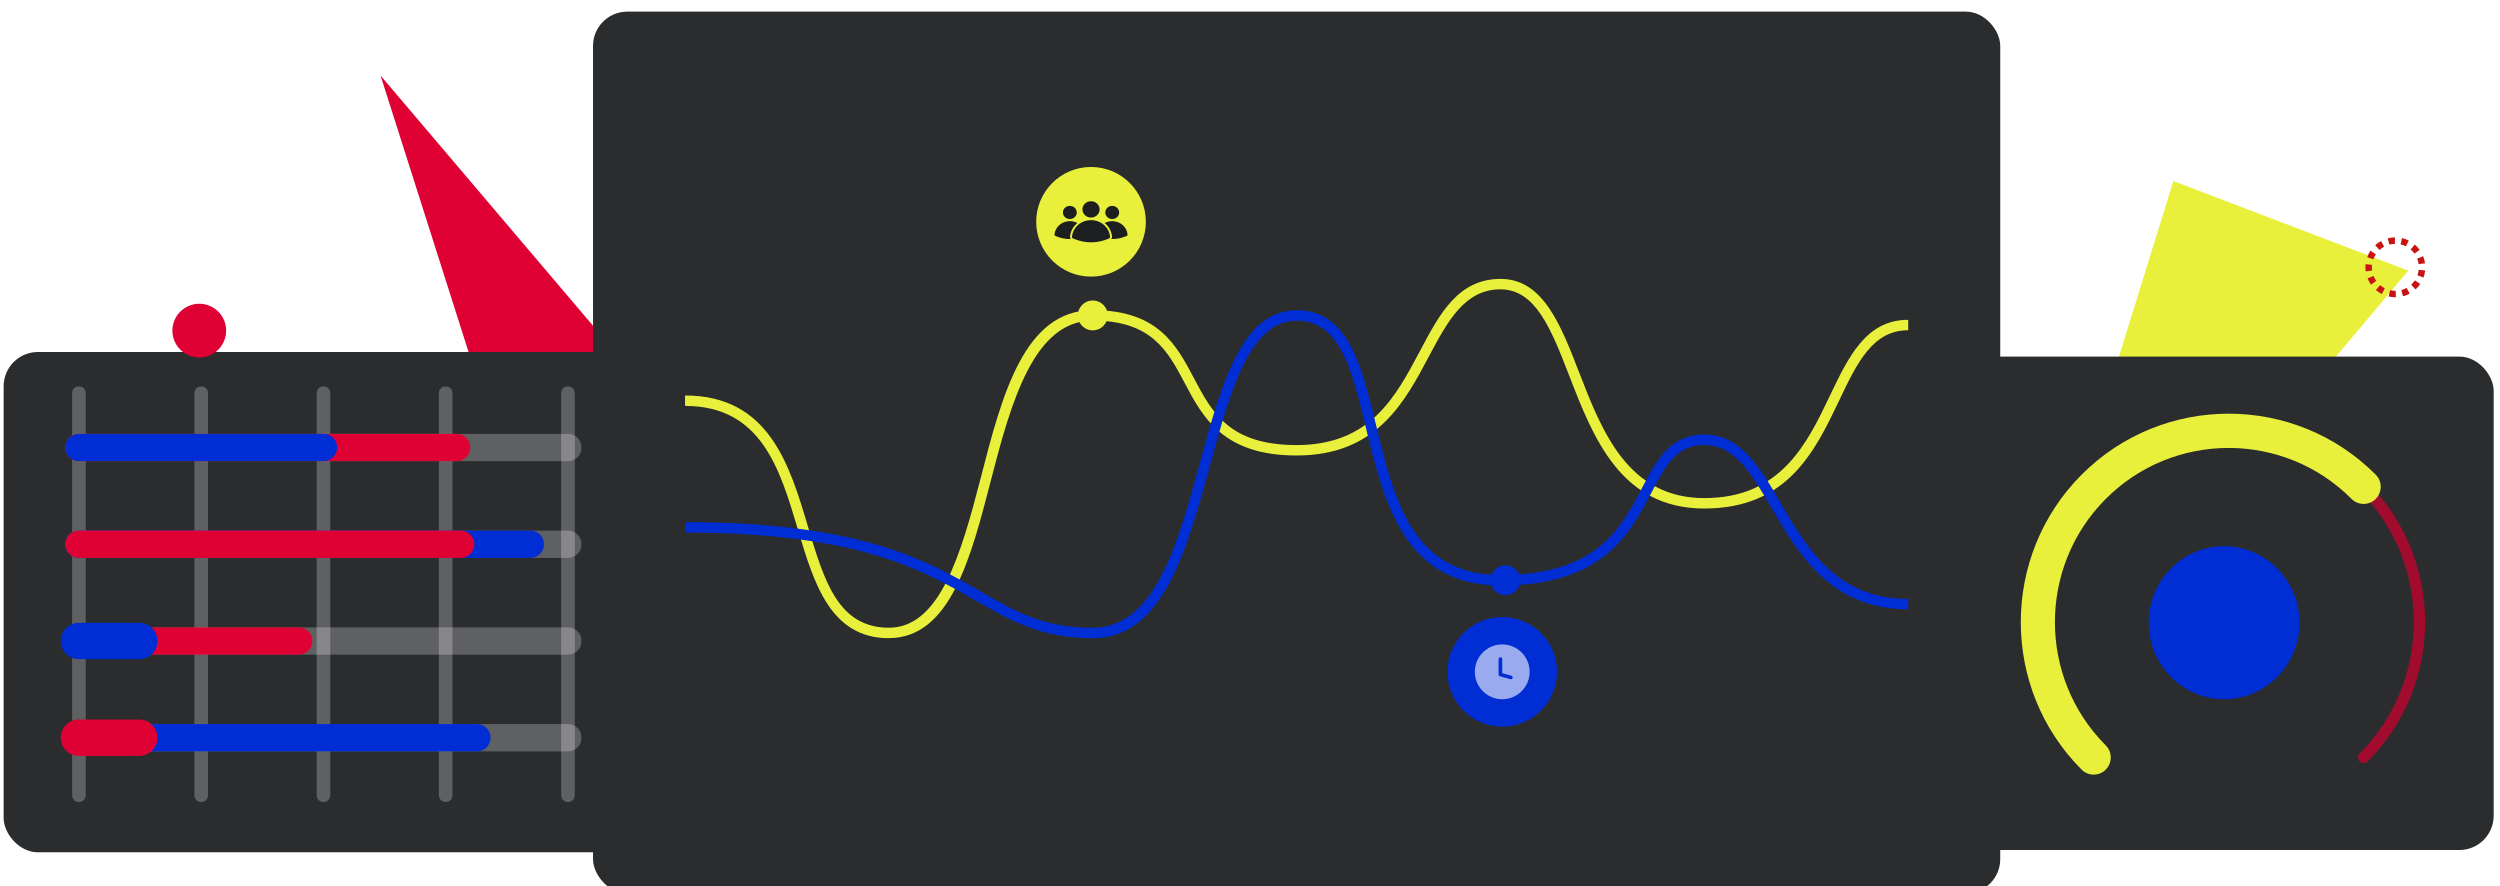 <svg xmlns="http://www.w3.org/2000/svg" fill="none" viewBox="42.408 38.91 1094.362 387.925" style="max-height: 500px" width="1094.362" height="387.925">
<path fill="#E9F03C" d="M914.617 373.611L1096.63 157.385L993.785 118.161L914.617 373.611Z"/>
<path fill="#C91212" d="M1095.78 168.115C1095.29 168.306 1094.79 168.473 1094.29 168.604L1093.58 165.866C1094.37 165.661 1095.17 165.336 1095.89 164.955L1097.23 167.444C1096.77 167.691 1096.28 167.926 1095.79 168.121L1095.78 168.115ZM1091.16 169.034C1090.11 169.053 1089.05 168.933 1088.02 168.694L1088.66 165.936C1089.47 166.123 1090.3 166.215 1091.12 166.202L1091.16 169.034ZM1099.8 165.614L1097.89 163.52C1098.5 162.967 1099.04 162.333 1099.5 161.646L1101.86 163.222C1101.27 164.1 1100.58 164.91 1099.8 165.614ZM1085.06 167.617C1084.12 167.139 1083.23 166.553 1082.43 165.868L1084.28 163.719C1084.9 164.259 1085.6 164.715 1086.34 165.09L1085.06 167.617ZM1103.28 160.402L1100.62 159.432C1100.9 158.653 1101.09 157.839 1101.18 157.017L1104 157.323C1103.89 158.368 1103.65 159.407 1103.29 160.399L1103.28 160.402ZM1080.29 163.53C1079.69 162.673 1079.18 161.744 1078.79 160.758L1081.42 159.719C1081.73 160.491 1082.12 161.217 1082.6 161.888L1080.29 163.53ZM1103.95 154.162L1101.14 154.549C1101.03 153.731 1100.82 152.922 1100.52 152.15L1103.13 151.065L1103.15 151.111C1103.54 152.097 1103.8 153.122 1103.95 154.162ZM1080.79 157.315L1077.98 157.701C1077.84 156.651 1077.82 155.595 1077.93 154.541L1080.74 154.838C1080.66 155.656 1080.67 156.492 1080.78 157.306L1080.79 157.315ZM1099.31 149.939C1098.83 149.268 1098.27 148.653 1097.64 148.117L1099.47 145.962C1100.28 146.643 1101 147.434 1101.61 148.291L1099.3 149.942L1099.31 149.939ZM1081.31 152.432L1078.64 151.465C1079 150.473 1079.47 149.523 1080.06 148.645L1082.43 150.218C1081.97 150.905 1081.59 151.653 1081.31 152.432ZM1095.58 146.746C1094.84 146.371 1094.05 146.091 1093.25 145.904L1093.88 143.14C1094.91 143.378 1095.9 143.739 1096.84 144.204L1095.58 146.737L1095.58 146.746ZM1084.03 148.338L1082.11 146.244C1082.9 145.527 1083.76 144.917 1084.69 144.41L1086.05 146.896C1085.32 147.29 1084.64 147.773 1084.04 148.335L1084.03 148.338ZM1090.79 145.647C1089.97 145.66 1089.14 145.771 1088.35 145.989L1087.62 143.244C1088.64 142.971 1089.69 142.825 1090.75 142.806L1090.79 145.638L1090.79 145.647Z"/>
<path fill="#DF0034" d="M209 72L395 291L267.135 254.586L209 72Z"/>
<g filter="url(#filter0_d_122_2)">
<rect fill="#2A2C2D" rx="15" height="219" width="277" y="189" x="44"/>
</g>
<g clip-path="url(#clip0_122_2)">
<g opacity="0.25" style="mix-blend-mode:overlay">
<path fill="#FEFDFF" d="M76.956 390C75.305 390 73.973 388.666 73.973 387.013V210.987C73.973 209.334 75.305 208 76.956 208C78.607 208 79.94 209.334 79.94 210.987V387.013C79.94 388.666 78.607 390 76.956 390Z"/>
</g>
<g opacity="0.25" style="mix-blend-mode:overlay">
<path fill="#FEFDFF" d="M130.481 390C128.83 390 127.497 388.666 127.497 387.013V210.987C127.497 209.334 128.83 208 130.481 208C132.131 208 133.464 209.334 133.464 210.987V387.013C133.464 388.666 132.131 390 130.481 390Z"/>
</g>
<g opacity="0.25" style="mix-blend-mode:overlay">
<path fill="#FEFDFF" d="M184.005 390C182.354 390 181.021 388.666 181.021 387.013V210.987C181.021 209.334 182.354 208 184.005 208C185.655 208 186.988 209.334 186.988 210.987V387.013C186.988 388.666 185.655 390 184.005 390Z"/>
</g>
<g opacity="0.25" style="mix-blend-mode:overlay">
<path fill="#FEFDFF" d="M237.509 390C235.858 390 234.525 388.666 234.525 387.013V210.987C234.525 209.334 235.858 208 237.509 208C239.16 208 240.492 209.334 240.492 210.987V387.013C240.492 388.666 239.16 390 237.509 390Z"/>
</g>
<g opacity="0.25" style="mix-blend-mode:overlay">
<path fill="#FEFDFF" d="M291.033 390C289.382 390 288.05 388.666 288.05 387.013V210.987C288.05 209.334 289.382 208 291.033 208C292.684 208 294.017 209.334 294.017 210.987V387.013C294.017 388.666 292.684 390 291.033 390Z"/>
</g>
<g opacity="0.25" style="mix-blend-mode:overlay">
<path fill="#FEFDFF" d="M291.033 283.13H76.956C73.654 283.13 70.989 280.461 70.989 277.156C70.989 273.851 73.654 271.182 76.956 271.182H291.033C294.334 271.182 297 273.851 297 277.156C297 280.461 294.334 283.13 291.033 283.13Z"/>
</g>
<g opacity="0.25" style="mix-blend-mode:overlay">
<path fill="#FEFDFF" d="M291.033 240.776H76.956C73.654 240.776 70.989 238.108 70.989 234.802C70.989 231.497 73.654 228.828 76.956 228.828H291.033C294.334 228.828 297 231.497 297 234.802C297 238.108 294.334 240.776 291.033 240.776Z"/>
</g>
<path fill="#DF0034" d="M242.322 240.776H76.956C73.654 240.776 70.989 238.108 70.989 234.802C70.989 231.497 73.654 228.828 76.956 228.828H242.322C245.624 228.828 248.289 231.497 248.289 234.802C248.289 238.108 245.624 240.776 242.322 240.776Z"/>
<path fill="#012DD4" d="M184.004 240.776H76.956C73.654 240.776 70.989 238.108 70.989 234.802C70.989 231.497 73.654 228.828 76.956 228.828H184.004C187.306 228.828 189.971 231.497 189.971 234.802C189.971 238.108 187.306 240.776 184.004 240.776Z"/>
<path fill="#012DD4" d="M274.584 283.13H76.956C73.654 283.13 70.989 280.461 70.989 277.156C70.989 273.851 73.654 271.182 76.956 271.182H274.584C277.885 271.182 280.551 273.851 280.551 277.156C280.551 280.461 277.885 283.13 274.584 283.13Z"/>
<path fill="#DF0034" d="M244.092 283.13H76.956C73.654 283.13 70.989 280.461 70.989 277.156C70.989 273.851 73.654 271.182 76.956 271.182H244.092C247.394 271.182 250.059 273.851 250.059 277.156C250.059 280.461 247.394 283.13 244.092 283.13Z"/>
<g opacity="0.25" style="mix-blend-mode:overlay">
<path fill="#FEFDFF" d="M291.033 325.484H76.956C73.654 325.484 70.989 322.815 70.989 319.51C70.989 316.204 73.654 313.536 76.956 313.536H291.033C294.334 313.536 297 316.204 297 319.51C297 322.815 294.334 325.484 291.033 325.484Z"/>
</g>
<path fill="#DF0034" d="M173.204 325.484H76.956C73.654 325.484 70.989 322.815 70.989 319.51C70.989 316.204 73.654 313.536 76.956 313.536H173.204C176.506 313.536 179.171 316.204 179.171 319.51C179.171 322.815 176.506 325.484 173.204 325.484Z"/>
<path fill="#012DD4" d="M103.37 327.475H76.956C72.56 327.475 69 323.911 69 319.51C69 315.109 72.56 311.545 76.956 311.545H103.37C107.766 311.545 111.326 315.109 111.326 319.51C111.326 323.911 107.766 327.475 103.37 327.475Z"/>
<g opacity="0.25" style="mix-blend-mode:overlay">
<path fill="#FEFDFF" d="M291.033 367.817H76.956C73.654 367.817 70.989 365.149 70.989 361.844C70.989 358.538 73.654 355.87 76.956 355.87H291.033C294.334 355.87 297 358.538 297 361.844C297 365.149 294.334 367.817 291.033 367.817Z"/>
</g>
<path fill="#012DD4" d="M251.193 367.817H76.956C73.654 367.817 70.989 365.149 70.989 361.844C70.989 358.538 73.654 355.87 76.956 355.87H251.193C254.495 355.87 257.16 358.538 257.16 361.844C257.16 365.149 254.495 367.817 251.193 367.817Z"/>
<path fill="#DF0034" d="M103.37 369.809H76.956C72.56 369.809 69 366.244 69 361.844C69 357.443 72.56 353.879 76.956 353.879H103.37C107.766 353.879 111.326 357.443 111.326 361.844C111.326 366.244 107.766 369.809 103.37 369.809Z"/>
</g>
<path fill="#DF0034" d="M134.626 194.298C140.511 191.545 143.05 184.542 140.297 178.657C137.544 172.771 130.541 170.232 124.656 172.986C118.771 175.739 116.232 182.742 118.985 188.627C121.738 194.512 128.741 197.051 134.626 194.298Z"/>
<g filter="url(#filter1_d_122_2)">
<rect fill="#2A2C2D" rx="15" height="216" width="237" y="191" x="897"/>
</g>
<g clip-path="url(#clip1_122_2)">
<path fill="#A10C2E" d="M1077.1 372.976C1076.46 372.976 1075.82 372.732 1075.34 372.245C1074.37 371.27 1074.37 369.695 1075.34 368.72C1106.95 337.019 1106.95 285.446 1075.34 253.745C1074.37 252.77 1074.37 251.195 1075.34 250.22C1076.31 249.245 1077.88 249.245 1078.85 250.22C1112.39 283.852 1112.39 338.594 1078.85 372.226C1078.37 372.713 1077.73 372.957 1077.1 372.957V372.976Z"/>
<path fill="#E9F03C" d="M958.915 378C957.008 378 955.082 377.269 953.624 375.807C918.119 340.206 918.119 282.296 953.624 246.696C989.128 211.095 1046.88 211.095 1082.37 246.696C1085.28 249.62 1085.28 254.363 1082.37 257.307C1079.45 260.231 1074.7 260.231 1071.79 257.307C1042.11 227.555 993.84 227.555 964.187 257.307C934.516 287.058 934.516 335.444 964.187 365.196C967.104 368.12 967.104 372.863 964.187 375.807C962.729 377.269 960.822 378 958.896 378H958.915Z"/>
<path fill="#012DD4" d="M1049 311.5C1049 329.992 1034.22 345 1016 345C997.784 345 983 329.992 983 311.5C983 293.008 997.784 278 1016 278C1034.22 278 1049 293.008 1049 311.5Z"/>
</g>
<g filter="url(#filter2_d_122_2)">
<rect fill="#2A2C2D" rx="15" height="386" width="616" y="40" x="302"/>
</g>
<path fill="#E9F03C" d="M431.527 318.281C405.857 318.281 398.644 294.043 391.66 270.605C383.76 244.059 375.585 216.6 342.29 216.6V212.031C378.997 212.031 388.065 242.46 396.056 269.302C403.155 293.129 409.292 313.689 431.527 313.689C453.761 313.689 463.036 281.798 471.737 248.034C481.034 211.986 490.651 174.681 520.763 174.681C549.318 174.681 557.333 189.827 565.073 204.493C573.019 219.524 580.552 233.734 610 233.734C642.173 233.734 653.256 212.785 663.996 192.545C672.583 176.326 680.689 160.997 699.237 160.997C717.785 160.997 725.502 180.826 733.631 201.843C743.638 227.68 754.995 256.944 788.474 256.944C821.952 256.944 833.378 233.185 843.385 212.237C851.56 195.104 859.277 178.907 877.71 178.907V183.476C862.162 183.476 855.361 197.708 847.507 214.202C836.927 236.384 824.951 261.512 788.474 261.512C751.996 261.512 739.905 230.695 729.372 203.488C721.472 183.133 714.671 165.566 699.237 165.566C683.803 165.566 676.315 179.067 668.049 194.67C657.217 215.115 644.944 238.302 610 238.302C577.782 238.302 568.874 221.466 561.02 206.617C553.577 192.545 546.548 179.25 520.763 179.25C494.979 179.25 485.041 214.796 476.179 249.154C467.409 283.123 458.341 318.235 431.527 318.235V318.281Z"/>
<path fill="#012DD4" d="M520.763 318.281C498.048 318.281 484.812 310.651 469.493 301.81C446.503 288.537 417.879 272.044 342.29 272.044V267.475C419.093 267.475 448.312 284.334 471.783 297.858C487.148 306.722 499.284 313.712 520.763 313.712C547.944 313.712 557.974 276.978 567.66 241.455C577.026 207.12 585.865 174.704 610.023 174.704C632.647 174.704 638.509 199.056 644.738 224.847C652.523 257.172 660.584 290.616 699.26 290.616C741.256 290.616 751.881 270.33 761.247 252.42C767.521 240.427 773.452 229.119 788.496 229.119C804.434 229.119 812.907 243.671 821.906 259.091C833.378 278.783 846.385 301.079 877.733 301.079V305.648C843.728 305.648 829.44 281.09 817.944 261.375C809.289 246.504 801.801 233.688 788.496 233.688C776.223 233.688 771.414 242.894 765.323 254.545C755.843 272.661 744.05 295.208 699.26 295.208C656.966 295.208 648.104 258.406 640.272 225.944C634.25 200.906 629.029 179.295 610.023 179.295C589.368 179.295 580.987 210.09 572.08 242.666C561.936 279.857 551.448 318.304 520.763 318.304V318.281Z"/>
<path fill="#012DD4" d="M701.412 299.434C705.029 299.434 707.961 296.509 707.961 292.901C707.961 289.292 705.029 286.367 701.412 286.367C697.795 286.367 694.863 289.292 694.863 292.901C694.863 296.509 697.795 299.434 701.412 299.434Z"/>
<path fill="#E9F03C" d="M520.763 183.521C524.38 183.521 527.312 180.596 527.312 176.988C527.312 173.38 524.38 170.454 520.763 170.454C517.146 170.454 514.214 173.38 514.214 176.988C514.214 180.596 517.146 183.521 520.763 183.521Z"/>
<circle fill="#E9F03C" r="24" cy="136" cx="520"/>
<path fill="#1D1E1F" d="M520.001 127C522.078 127 523.761 128.6 523.761 130.573C523.761 132.546 522.078 134.145 520.001 134.145C517.924 134.145 516.24 132.545 516.24 130.572C516.24 128.599 517.924 127 520.001 127ZM510.725 129.034C512.401 129.034 513.76 130.325 513.76 131.918C513.76 133.51 512.401 134.802 510.725 134.802C509.049 134.802 507.69 133.51 507.69 131.918C507.69 130.325 509.049 129.034 510.725 129.034ZM504.421 142.214C506.663 143.172 508.904 143.618 511.147 143.555C510.897 143.236 510.773 142.833 510.812 142.415C511.04 140.051 512.248 137.975 514.033 136.537C513.055 136.013 511.927 135.714 510.723 135.714C507.206 135.714 504.317 138.271 504.003 141.536C503.976 141.828 504.138 142.094 504.421 142.214L504.421 142.214ZM529.277 129.034C530.953 129.034 532.312 130.325 532.312 131.918C532.312 133.51 530.953 134.802 529.277 134.802C527.601 134.802 526.242 133.51 526.242 131.918C526.243 130.325 527.601 129.034 529.277 129.034ZM512.191 143.332C511.84 143.182 511.637 142.853 511.673 142.489C512.062 138.444 515.642 135.277 520.001 135.277C524.358 135.277 527.938 138.445 528.327 142.489C528.363 142.853 528.161 143.182 527.81 143.332C522.604 145.556 517.397 145.556 512.19 143.332H512.191ZM528.855 143.555C531.096 143.62 533.338 143.172 535.579 142.214C535.862 142.093 536.024 141.827 535.997 141.534C535.683 138.27 532.794 135.713 529.277 135.713C528.075 135.713 526.945 136.011 525.967 136.536C527.752 137.974 528.96 140.048 529.188 142.414C529.229 142.833 529.104 143.234 528.855 143.554L528.855 143.555Z" clip-rule="evenodd" fill-rule="evenodd"/>
<circle fill="#012DD4" r="24" cy="333" cx="700"/>
<path fill-opacity="0.6" fill="white" d="M700 321C693.377 321 688 326.377 688 333C688 339.623 693.377 345 700 345C706.623 345 712 339.623 712 333C712 326.377 706.623 321 700 321ZM698.4 327.422V334.179C698.4 334.538 698.64 334.853 698.986 334.95L703.568 336.221C703.993 336.339 704.435 336.089 704.553 335.664C704.671 335.238 704.421 334.797 703.996 334.679L700 333.571V327.422C700 326.981 699.641 326.622 699.2 326.622C698.758 326.622 698.4 326.981 698.4 327.422Z" clip-rule="evenodd" fill-rule="evenodd"/>
<defs>
<filter color-interpolation-filters="sRGB" filterUnits="userSpaceOnUse" height="307" width="365" y="149" x="0" id="filter0_d_122_2">
<feFlood result="BackgroundImageFix" flood-opacity="0"/>
<feColorMatrix result="hardAlpha" values="0 0 0 0 0 0 0 0 0 0 0 0 0 0 0 0 0 0 127 0" type="matrix" in="SourceAlpha"/>
<feOffset dy="4"/>
<feGaussianBlur stdDeviation="22"/>
<feComposite operator="out" in2="hardAlpha"/>
<feColorMatrix values="0 0 0 0 0 0 0 0 0 0 0 0 0 0 0 0 0 0 0.25 0" type="matrix"/>
<feBlend result="effect1_dropShadow_122_2" in2="BackgroundImageFix" mode="normal"/>
<feBlend result="shape" in2="effect1_dropShadow_122_2" in="SourceGraphic" mode="normal"/>
</filter>
<filter color-interpolation-filters="sRGB" filterUnits="userSpaceOnUse" height="304" width="325" y="151" x="853" id="filter1_d_122_2">
<feFlood result="BackgroundImageFix" flood-opacity="0"/>
<feColorMatrix result="hardAlpha" values="0 0 0 0 0 0 0 0 0 0 0 0 0 0 0 0 0 0 127 0" type="matrix" in="SourceAlpha"/>
<feOffset dy="4"/>
<feGaussianBlur stdDeviation="22"/>
<feComposite operator="out" in2="hardAlpha"/>
<feColorMatrix values="0 0 0 0 0 0 0 0 0 0 0 0 0 0 0 0 0 0 0.25 0" type="matrix"/>
<feBlend result="effect1_dropShadow_122_2" in2="BackgroundImageFix" mode="normal"/>
<feBlend result="shape" in2="effect1_dropShadow_122_2" in="SourceGraphic" mode="normal"/>
</filter>
<filter color-interpolation-filters="sRGB" filterUnits="userSpaceOnUse" height="474" width="704" y="0" x="258" id="filter2_d_122_2">
<feFlood result="BackgroundImageFix" flood-opacity="0"/>
<feColorMatrix result="hardAlpha" values="0 0 0 0 0 0 0 0 0 0 0 0 0 0 0 0 0 0 127 0" type="matrix" in="SourceAlpha"/>
<feOffset dy="4"/>
<feGaussianBlur stdDeviation="22"/>
<feComposite operator="out" in2="hardAlpha"/>
<feColorMatrix values="0 0 0 0 0 0 0 0 0 0 0 0 0 0 0 0 0 0 0.25 0" type="matrix"/>
<feBlend result="effect1_dropShadow_122_2" in2="BackgroundImageFix" mode="normal"/>
<feBlend result="shape" in2="effect1_dropShadow_122_2" in="SourceGraphic" mode="normal"/>
</filter>
<clipPath id="clip0_122_2">
<rect transform="translate(69 208)" fill="white" height="182" width="228"/>
</clipPath>
<clipPath id="clip1_122_2">
<rect transform="translate(927 220)" fill="white" height="158" width="177"/>
</clipPath>
</defs>
</svg>